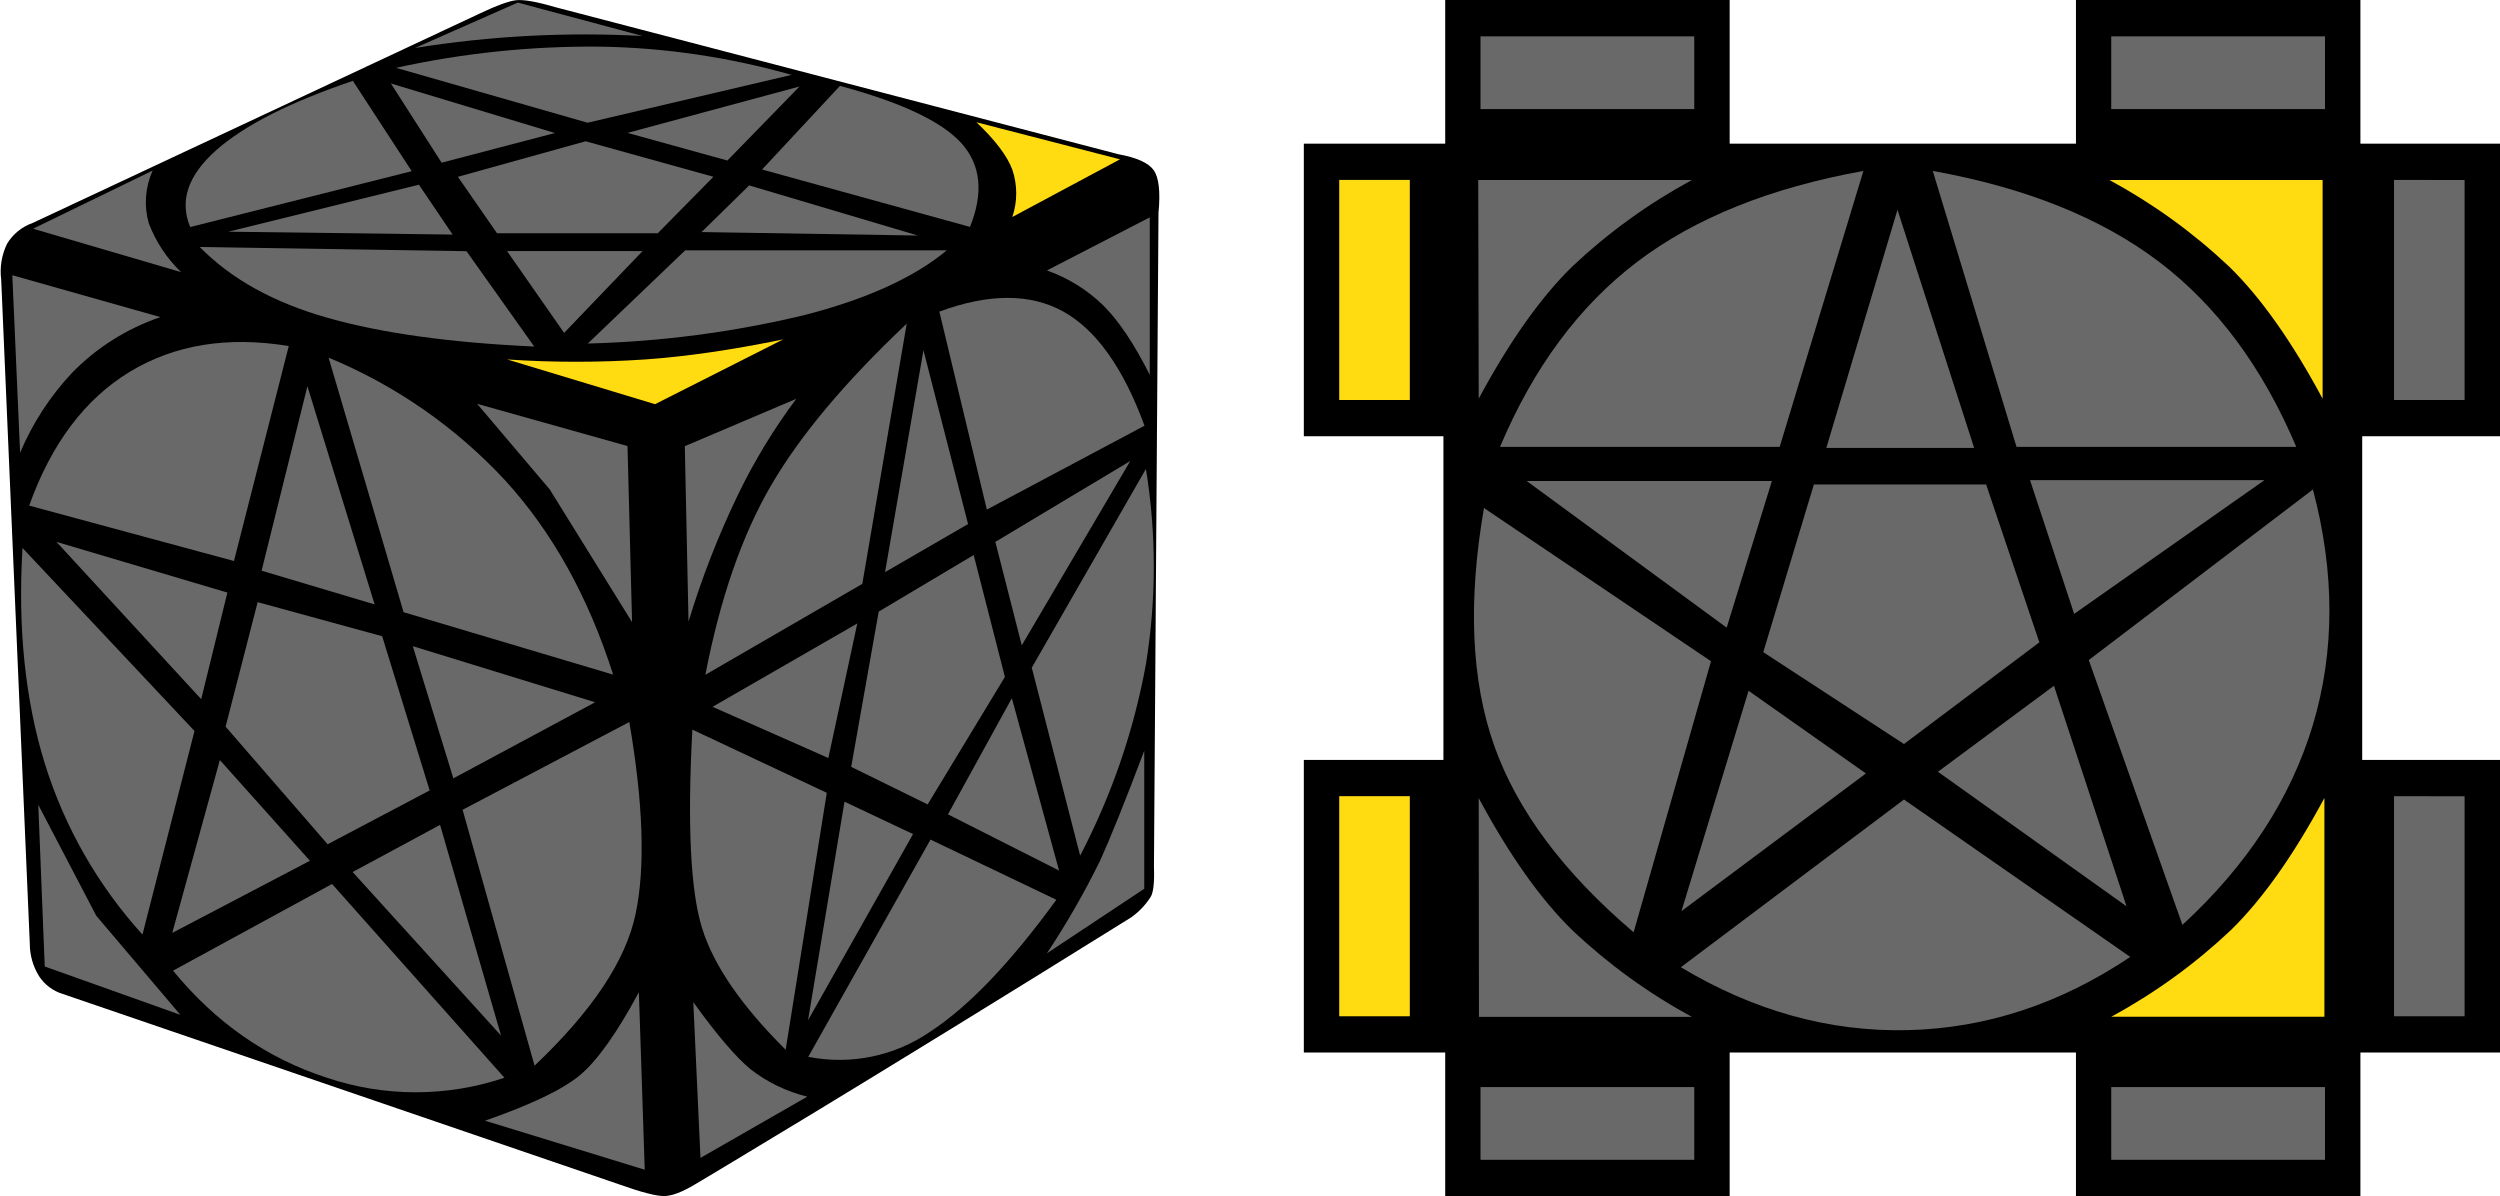 <?xml version="1.0" encoding="UTF-8"?>
<svg width="209px" height="100px" viewBox="0 0 209 100" version="1.1" xmlns="http://www.w3.org/2000/svg" xmlns:xlink="http://www.w3.org/1999/xlink">
    <title>pentacle_2_3</title>
    <g id="pentacle" stroke="none" stroke-width="1" fill="none" fill-rule="evenodd">
        <g id="pentacle_2_3" fill-rule="nonzero">
            <path d="M0.59,20.38 C1.078,19.568 1.835,18.953 2.73,18.64 L40.17,1.1 C41.52,0.46 42.51,0.1 43.13,0.02 C43.75,-0.05 44.83,0.13 46.39,0.59 L93.48,12.89 C95.03,13.17 96.02,13.62 96.45,14.23 C96.88,14.83 97.02,16.03 96.85,17.8 L96.47,72.44 C96.52,73.81 96.42,74.67 96.17,75.02 C95.748,75.674 95.205,76.241 94.57,76.69 C71.48,91.07 59.42,98.22 58.7,98.66 C57.6,99.33 56.47,99.99 55.5,99.99 C54.87,99.99 53.66,99.69 51.9,99.06 L5.26,83.1 C4.436,82.854 3.727,82.322 3.26,81.6 C2.753,80.78 2.487,79.834 2.49,78.87 L0.1,23.38 C-0.033,22.354 0.137,21.311 0.59,20.38 Z" id="Path" fill="#000000"></path>
            <polygon id="Path" fill="#696969" points="79.25 68.08 84.59 58.37 88.54 72.78"></polygon>
            <path d="M86.25,55.83 L95.8,39.2 C96.677,44.605 96.677,50.115 95.8,55.52 C94.782,61.103 92.928,66.5 90.3,71.53 L86.26,55.83 L86.25,55.83 Z" id="Path" fill="#696969"></path>
            <path d="M67.57,88.35 L77.79,70.19 L88.31,75.22 C84.51,80.45 81.01,84.12 77.79,86.23 C74.811,88.291 71.123,89.056 67.57,88.35 Z" id="Path" fill="#696969"></path>
            <polygon id="Path" fill="#696969" points="70.6 67.02 76.33 69.73 67.55 85.3"></polygon>
            <path d="M57.89,61 L69.12,66.28 L65.68,87.76 C61.98,84.08 59.64,80.68 58.68,77.55 C57.72,74.42 57.46,68.9 57.88,61 L57.89,61 Z" id="Path" fill="#696969"></path>
            <polygon id="Path" fill="#696969" points="83.21 45.3 94.49 38.54 85.42 53.95"></polygon>
            <polygon id="Path" fill="#696969" points="73.46 51.13 81.4 46.4 84.01 56.59 77.55 67.25 71.16 64.11"></polygon>
            <polygon id="Path" fill="#696969" points="59.57 59.09 71.67 52.12 69.25 63.37"></polygon>
            <path d="M78.53,26.05 L82.5,42.6 L95.68,35.59 C93.91,30.76 91.65,27.59 88.9,26.05 C86.14,24.52 82.68,24.52 78.53,26.05 Z" id="Path" fill="#696969"></path>
            <polygon id="Path" fill="#696969" points="77.2 29.28 73.99 47.83 80.93 43.81"></polygon>
            <path d="M58.97,56.41 L72.09,48.81 L75.8,27.06 C70.66,31.91 66.88,36.42 64.45,40.6 C62.02,44.78 60.2,50.05 58.97,56.41 Z" id="Path" fill="#696969"></path>
            <path d="M87.52,79.7 C89.164,77.221 90.647,74.639 91.96,71.97 C92.79,70.15 94.03,67.08 95.66,62.76 L95.66,74.3 L87.52,79.7 L87.52,79.7 Z" id="Path" fill="#696969"></path>
            <path d="M57.96,83.78 L58.56,96.8 L67.49,91.68 C65.754,91.256 64.129,90.469 62.72,89.37 C61.52,88.37 59.92,86.51 57.96,83.78 L57.96,83.78 Z" id="Path" fill="#696969"></path>
            <path d="M87.52,22.61 L96.12,18.17 L96.12,31.34 C94.82,28.75 93.53,26.82 92.24,25.54 C90.899,24.231 89.288,23.231 87.52,22.61 L87.52,22.61 Z" id="Path" fill="#696969"></path>
            <path d="M57.25,37.3 L66.57,33.34 C64.681,35.866 63.04,38.569 61.67,41.41 C60.03,44.819 58.656,48.349 57.56,51.97 L57.25,37.3 Z" id="Path" fill="#696969"></path>
            <path d="M1.88,45.81 L16.26,61.11 L11.91,78.13 C8.183,74.021 5.398,69.147 3.75,63.85 C2.11,58.55 1.48,52.55 1.88,45.81 L1.88,45.81 Z" id="Path" fill="#696969"></path>
            <polygon id="Path" fill="#696969" points="18.38 63.54 25.91 71.96 14.4 77.99"></polygon>
            <path d="M14.46,81.15 L27.76,73.9 L42.17,90.1 C37.356,91.72 32.144,91.72 27.33,90.1 C22.32,88.48 18.03,85.5 14.46,81.14 L14.46,81.15 Z" id="Path" fill="#696969"></path>
            <polygon id="Path" fill="#696969" points="29.48 72.9 36.79 68.96 41.89 86.58"></polygon>
            <path d="M38.67,67.7 L52.61,60.36 C53.78,67.18 53.96,72.54 53.13,76.43 C52.31,80.32 49.5,84.53 44.69,89.09 L38.67,67.69 L38.67,67.7 Z" id="Path" fill="#696969"></path>
            <polygon id="Path" fill="#696969" points="4.72 45.3 19.01 49.54 16.82 58.45"></polygon>
            <polygon id="Path" fill="#696969" points="21.54 50.34 31.95 53.19 35.92 66.08 27.39 70.58 18.86 60.75"></polygon>
            <polygon id="Path" fill="#696969" points="34.51 54.02 37.9 65.07 49.75 58.71"></polygon>
            <path d="M2.44,42.27 C4.29,37.09 7.1,33.36 10.85,31.08 C14.61,28.81 19.03,28.09 24.14,28.93 L19.56,46.9 L2.44,42.27 Z" id="Path" fill="#696969"></path>
            <polygon id="Path" fill="#696969" points="21.87 47.71 25.7 32.29 31.32 50.53"></polygon>
            <path d="M27.47,29.9 L33.74,51.18 L51.26,56.4 C49.18,49.88 46.17,44.47 42.23,40.16 C38.107,35.716 33.072,32.216 27.47,29.9 Z" id="Path" fill="#696969"></path>
            <polygon id="Path" fill="#696969" points="3.2 67.28 3.74 80.8 15.08 84.84 8.05 76.56"></polygon>
            <path d="M53.41,82.95 L53.9,97.79 L40.55,93.69 C44.42,92.34 47.07,91.07 48.5,89.87 C49.93,88.67 51.57,86.37 53.41,82.95 L53.41,82.95 Z" id="Path" fill="#696969"></path>
            <path d="M1.03,23.01 L1.68,37.85 C2.718,35.389 4.184,33.13 6.01,31.18 C8.074,29.061 10.61,27.461 13.41,26.51 L1.03,23.01 L1.03,23.01 Z" id="Path" fill="#696969"></path>
            <polygon id="Path" fill="#696969" points="39.89 33.76 52.46 37.29 52.84 52.01 45.96 40.92"></polygon>
            <path d="M33.11,5.67 L49.12,10.26 L66.17,6.26 C60.985,4.785 55.63,3.992 50.24,3.9 C44.481,3.838 38.734,4.432 33.11,5.67 L33.11,5.67 Z" id="Path" fill="#696969"></path>
            <polygon id="Path" fill="#696969" points="32.68 6.98 36.92 13.6 46.39 11.12"></polygon>
            <path d="M29.5,6.76 C24.24,8.54 20.42,10.48 18.07,12.56 C15.71,14.66 14.99,16.79 15.9,18.98 L34.42,14.31 L29.5,6.76 Z" id="Path" fill="#696969"></path>
            <polygon id="Path" fill="#696969" points="35.02 15.44 37.84 19.61 19.09 19.37"></polygon>
            <path d="M39,21 L44.66,28.97 C37.64,28.65 31.88,27.85 27.39,26.57 C22.89,25.3 19.33,23.33 16.7,20.65 L39,21 Z" id="Path" fill="#696969"></path>
            <polygon id="Path" fill="#696969" points="52.46 11.11 60.81 13.42 66.84 7.23"></polygon>
            <polygon id="Path" fill="#696969" points="48.96 11.81 59.64 14.78 54.99 19.5 41.55 19.5 38.28 14.78"></polygon>
            <polygon id="Path" fill="#696969" points="42.39 20.99 53.72 20.99 47.16 27.83"></polygon>
            <path d="M70.23,7.17 L63.71,14.17 L81.09,18.97 C82.24,16.12 82,13.79 80.38,11.98 C78.75,10.17 75.37,8.57 70.23,7.18 L70.23,7.17 Z" id="Path" fill="#696969"></path>
            <polygon id="Path" fill="#696969" points="62.63 15.5 58.65 19.4 76.73 19.69"></polygon>
            <path d="M57.27,20.94 L49.14,28.72 C55.257,28.564 61.341,27.763 67.29,26.33 C72.45,25 76.4,23.21 79.15,20.93 L57.27,20.93 L57.27,20.94 Z" id="Path" fill="#696969"></path>
            <path d="M42.4,30.05 L54.76,33.79 L65.48,28.37 C61.32,29.23 57.48,29.8 53.94,30.05 C50.098,30.309 46.242,30.309 42.4,30.05 L42.4,30.05 Z" id="Path" fill="#FFDB11"></path>
            <path d="M81.63,10.22 L93.63,13.32 L84.63,18.14 C85.065,16.856 85.065,15.464 84.63,14.18 C84.2,13.03 83.2,11.71 81.63,10.22 L81.63,10.22 Z" id="Path" fill="#FFDB11"></path>
            <path d="M43.3,0.21 L34.7,4.01 C40.986,2.999 47.362,2.664 53.72,3.01 L43.3,0.22 L43.3,0.21 Z" id="Path" fill="#696969"></path>
            <path d="M12.76,14.26 L2.76,19.12 L15.14,22.75 C13.949,21.606 13.027,20.213 12.44,18.67 C12.022,17.212 12.135,15.652 12.76,14.27 L12.76,14.26 Z" id="Path" fill="#696969"></path>
            <polygon id="Path" fill="#000000" points="197.33 12.01 209 12.01 209 36.47 197.48 36.47 197.48 63.53 209 63.53 209 87.99 197.33 87.99 197.33 100 173.55 100 173.55 87.99 144.6 87.99 144.6 100 120.82 100 120.82 87.99 109 87.99 109 63.53 120.67 63.53 120.67 36.47 109 36.47 109 12.01 120.82 12.01 120.82 0 144.6 0 144.6 12.01 173.55 12.01 173.55 0 197.33 0"></polygon>
            <path d="M174.62,55.18 L193.36,40.92 C195.2,47.87 195.2,54.42 193.36,60.59 C191.51,66.75 187.87,72.33 182.45,77.32 L174.62,55.18 L174.62,55.18 Z" id="Path" fill="#696969"></path>
            <polygon id="Path" fill="#696969" points="162.01 64.52 171.71 57.33 177.78 75.77"></polygon>
            <path d="M140.52,80.86 L159.17,66.84 L178.09,80 C172.22,83.93 166.02,85.97 159.48,86.12 C152.94,86.27 146.62,84.52 140.52,80.86 Z" id="Path" fill="#696969"></path>
            <polygon id="Path" fill="#696969" points="146.18 57.75 155.99 64.66 140.57 76.17"></polygon>
            <path d="M124.06,42.47 L143.04,55.28 L136.57,77.94 C130.72,72.96 126.83,67.76 124.91,62.32 C122.99,56.88 122.71,50.26 124.06,42.47 Z" id="Path" fill="#696969"></path>
            <polygon id="Path" fill="#696969" points="169.71 40.14 173.4 51.32 189.31 40.14"></polygon>
            <polygon id="Path" fill="#696969" points="151.64 40.5 166.04 40.5 170.49 53.7 159.17 62.2 147.41 54.52"></polygon>
            <polygon id="Path" fill="#696969" points="127.63 40.21 148.13 40.21 144.35 52.47"></polygon>
            <path d="M191.97,37.36 L168.58,37.36 L161.58,14.29 C169.36,15.69 175.66,18.22 180.5,21.89 C185.33,25.56 189.16,30.72 191.97,37.36 Z" id="Path" fill="#696969"></path>
            <polygon id="Path" fill="#696969" points="152.68 37.45 165.04 37.45 158.63 17.54"></polygon>
            <path d="M125.4,37.36 C128.2,30.72 132.03,25.56 136.87,21.89 C141.7,18.22 148.01,15.69 155.78,14.29 L148.78,37.36 L125.4,37.36 Z" id="Path" fill="#696969"></path>
            <path d="M194.32,66.72 L194.32,85 L176.5,85 C180.134,83.031 183.495,80.597 186.5,77.76 C189.13,75.19 191.74,71.51 194.32,66.71 L194.32,66.72 Z" id="Path" fill="#FFDB11"></path>
            <path d="M123.62,66.72 C126.2,71.52 128.81,75.2 131.45,77.77 C134.452,80.607 137.81,83.04 141.44,85.01 L123.64,85.01 L123.62,66.71 L123.62,66.72 Z" id="Path" fill="#696969"></path>
            <path d="M194.17,33.33 C191.59,28.53 188.99,24.85 186.35,22.28 C183.345,19.446 179.983,17.016 176.35,15.05 L194.17,15.05 L194.17,33.33 L194.17,33.33 Z" id="Path" fill="#FFDB11"></path>
            <path d="M123.62,33.33 L123.58,15.05 L141.44,15.05 C137.807,17.016 134.445,19.446 131.44,22.28 C128.81,24.85 126.2,28.53 123.62,33.33 L123.62,33.33 Z" id="Path" fill="#696969"></path>
            <polygon id="Path" fill="#696969" points="176.5 90.88 194.37 90.88 194.37 96.96 176.5 96.96"></polygon>
            <polygon id="Path" fill="#696969" points="123.77 90.88 141.64 90.88 141.64 96.96 123.77 96.96"></polygon>
            <polygon id="Path" fill="#696969" points="206.04 66.57 206.04 84.96 200.14 84.96 200.14 66.56"></polygon>
            <polygon id="Path" fill="#FFDB11" points="117.86 66.56 117.86 84.96 111.96 84.96 111.96 66.56"></polygon>
            <polygon id="Path" fill="#696969" points="206.04 15.05 206.04 33.44 200.14 33.44 200.14 15.04"></polygon>
            <polygon id="Path" fill="#FFDB11" points="117.86 15.04 117.86 33.44 111.96 33.44 111.96 15.04"></polygon>
            <polygon id="Path" fill="#696969" points="176.5 3.04 194.37 3.04 194.37 9.12 176.5 9.12"></polygon>
            <polygon id="Path" fill="#696969" points="123.77 3.04 141.64 3.04 141.64 9.12 123.77 9.12"></polygon>
        </g>
    </g>
</svg>